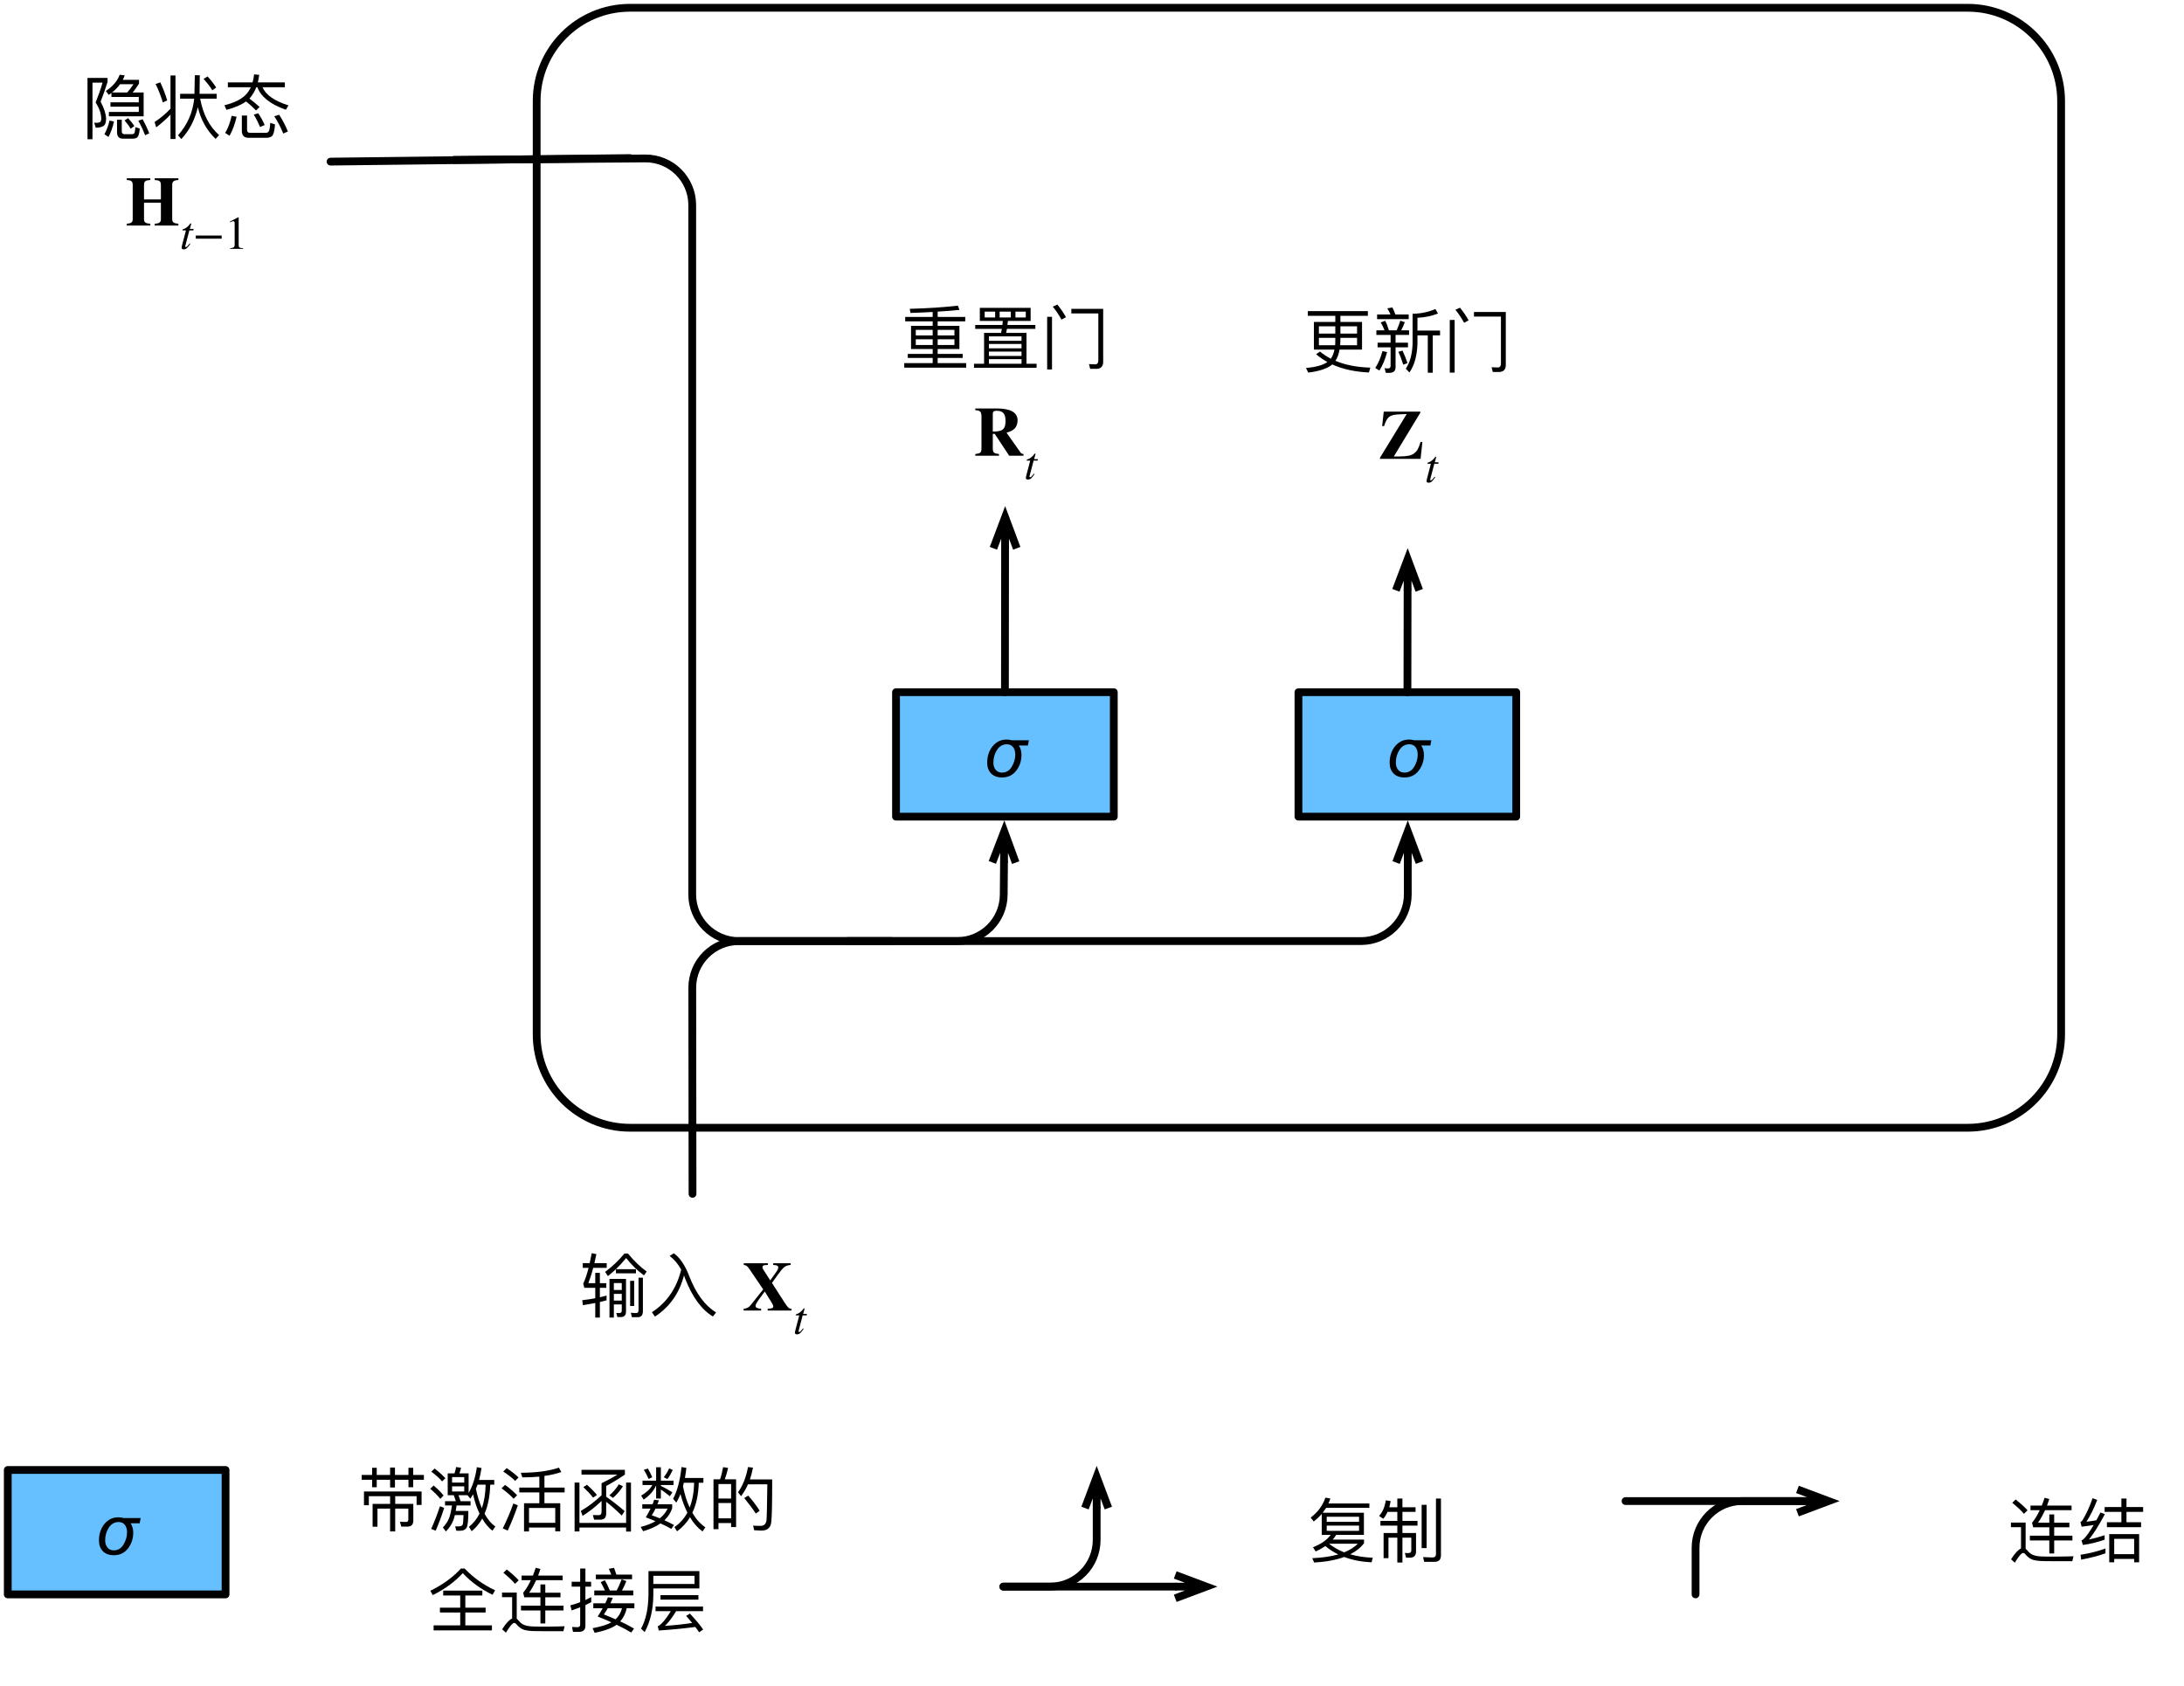 <?xml version="1.0" encoding="UTF-8"?>
<svg xmlns="http://www.w3.org/2000/svg" xmlns:xlink="http://www.w3.org/1999/xlink" width="351pt" height="271pt" viewBox="0 0 351 271" version="1.1">
<g id="surface1">
<path style="fill:none;stroke-width:1;stroke-linecap:round;stroke-linejoin:round;stroke:rgb(0%,0%,0%);stroke-opacity:1;stroke-miterlimit:10;" d="M 292 232 L 464 232 C 470.628 232 476 237.372 476 244 L 476 364 C 476 370.628 470.628 376 464 376 L 292 376 C 285.372 376 280 370.628 280 364 L 280 244 C 280 237.372 285.372 232 292 232 Z M 292 232 " transform="matrix(1.25,0,0,1.25,-263.75,-288.75)"/>
<path style=" stroke:none;fill-rule:nonzero;fill:rgb(40%,74.902%,100%);fill-opacity:1;" d="M 144.004 131.25 L 179.004 131.25 L 179.004 111.25 L 144.004 111.25 Z M 144.004 131.25 "/>
<path style="fill:none;stroke-width:1;stroke-linecap:round;stroke-linejoin:round;stroke:rgb(0%,0%,0%);stroke-opacity:1;stroke-miterlimit:10;" d="M 326.203 320 L 354.203 320 L 354.203 336 L 326.203 336 Z M 326.203 320 " transform="matrix(1.25,0,0,1.25,-263.75,-288.75)"/>
<path style=" stroke:none;fill-rule:nonzero;fill:rgb(0%,0%,0%);fill-opacity:1;" d="M 165.355 118.977 L 165.199 119.816 L 163.734 119.816 C 164.02 120.223 164.164 120.73 164.164 121.34 C 164.164 122.293 163.883 123.133 163.324 123.859 C 162.762 124.59 162 124.953 161.039 124.953 C 160.297 124.953 159.711 124.738 159.281 124.309 C 158.863 123.867 158.656 123.293 158.656 122.59 C 158.656 121.551 158.941 120.672 159.516 119.953 C 160.102 119.227 160.855 118.859 161.781 118.859 C 162.078 118.859 162.352 118.898 162.602 118.977 Z M 159.652 122.57 C 159.652 123.039 159.773 123.426 160.023 123.723 C 160.27 124.023 160.609 124.172 161.039 124.172 C 161.703 124.172 162.223 123.859 162.602 123.234 C 162.977 122.598 163.168 121.953 163.168 121.301 C 163.168 120.754 163.043 120.34 162.797 120.051 C 162.562 119.766 162.234 119.621 161.82 119.621 C 161.156 119.621 160.629 119.922 160.238 120.52 C 159.848 121.121 159.652 121.805 159.652 122.57 Z M 159.652 122.57 "/>
<path style="fill:none;stroke-width:1;stroke-linecap:round;stroke-linejoin:round;stroke:rgb(0%,0%,0%);stroke-opacity:1;stroke-miterlimit:10;" d="M 253.5 251.781 L 292 251.325 " transform="matrix(1.25,0,0,1.25,-263.75,-288.75)"/>
<path style="fill:none;stroke-width:1;stroke-linecap:round;stroke-linejoin:round;stroke:rgb(0%,0%,0%);stroke-opacity:1;stroke-miterlimit:10;" d="M 269.375 251.556 L 293.956 251.372 C 297.269 251.347 299.975 254.012 300 257.328 C 300 257.341 300 257.356 300 257.372 L 300 346 C 300 349.312 302.688 352 306 352 L 334.05 352 C 337.344 352 340.025 349.344 340.05 346.05 L 340.087 341.9 " transform="matrix(1.25,0,0,1.25,-263.75,-288.75)"/>
<path style="fill:none;stroke-width:1;stroke-linecap:butt;stroke-linejoin:miter;stroke:rgb(0%,0%,0%);stroke-opacity:1;stroke-miterlimit:10;" d="M 340.119 337.9 L 340.087 341.9 M 338.587 341.887 L 340.119 337.9 L 341.587 341.913 " transform="matrix(1.25,0,0,1.25,-263.75,-288.75)"/>
<path style=" stroke:none;fill-rule:nonzero;fill:rgb(40%,74.902%,100%);fill-opacity:1;" d="M 208.68 131.25 L 243.68 131.25 L 243.68 111.25 L 208.68 111.25 Z M 208.68 131.25 "/>
<path style="fill:none;stroke-width:1;stroke-linecap:round;stroke-linejoin:round;stroke:rgb(0%,0%,0%);stroke-opacity:1;stroke-miterlimit:10;" d="M 377.944 320 L 405.944 320 L 405.944 336 L 377.944 336 Z M 377.944 320 " transform="matrix(1.25,0,0,1.25,-263.75,-288.75)"/>
<path style=" stroke:none;fill-rule:nonzero;fill:rgb(0%,0%,0%);fill-opacity:1;" d="M 230.035 118.977 L 229.879 119.816 L 228.414 119.816 C 228.695 120.223 228.844 120.73 228.844 121.34 C 228.844 122.293 228.559 123.133 228.004 123.859 C 227.441 124.59 226.68 124.953 225.719 124.953 C 224.977 124.953 224.391 124.738 223.961 124.309 C 223.539 123.867 223.336 123.293 223.336 122.59 C 223.336 121.551 223.617 120.672 224.195 119.953 C 224.781 119.227 225.531 118.859 226.461 118.859 C 226.758 118.859 227.031 118.898 227.281 118.977 Z M 224.332 122.57 C 224.332 123.039 224.453 123.426 224.703 123.723 C 224.945 124.023 225.289 124.172 225.719 124.172 C 226.383 124.172 226.898 123.859 227.281 123.234 C 227.656 122.598 227.848 121.953 227.848 121.301 C 227.848 120.754 227.719 120.34 227.477 120.051 C 227.242 119.766 226.914 119.621 226.5 119.621 C 225.836 119.621 225.309 119.922 224.918 120.52 C 224.527 121.121 224.332 121.805 224.332 122.57 Z M 224.332 122.57 "/>
<path style=" stroke:none;fill-rule:nonzero;fill:rgb(0%,0%,0%);fill-opacity:1;" d="M 146.418 52.367 L 146.418 56.098 L 149.895 56.098 L 149.895 56.879 L 145.891 56.879 L 145.891 57.523 L 149.895 57.523 L 149.895 58.363 L 145.324 58.363 L 145.324 59.086 L 155.285 59.086 L 155.285 58.363 L 150.695 58.363 L 150.695 57.523 L 154.719 57.523 L 154.719 56.879 L 150.695 56.879 L 150.695 56.098 L 154.191 56.098 L 154.191 52.367 L 150.695 52.367 L 150.695 51.645 L 155.129 51.645 L 155.129 50.941 L 150.695 50.941 L 150.695 50.082 C 151.945 50.004 153.117 49.926 154.191 49.809 L 153.957 49.125 C 151.711 49.379 149.133 49.555 146.203 49.633 L 146.34 50.297 C 147.57 50.258 148.762 50.199 149.895 50.141 L 149.895 50.941 L 145.48 50.941 L 145.48 51.645 L 149.895 51.645 L 149.895 52.367 Z M 153.391 55.453 L 150.695 55.453 L 150.695 54.535 L 153.391 54.535 Z M 149.895 55.453 L 147.18 55.453 L 147.18 54.535 L 149.895 54.535 Z M 147.18 53.91 L 147.18 53.012 L 149.895 53.012 L 149.895 53.91 Z M 150.695 53.012 L 153.391 53.012 L 153.391 53.91 L 150.695 53.91 Z M 150.695 53.012 "/>
<path style=" stroke:none;fill-rule:nonzero;fill:rgb(0%,0%,0%);fill-opacity:1;" d="M 156.73 52.23 L 156.73 52.855 L 161.008 52.855 C 160.969 53.07 160.93 53.285 160.891 53.5 L 158.156 53.5 L 158.156 58.461 L 156.535 58.461 L 156.535 59.105 L 166.594 59.105 L 166.594 58.461 L 164.973 58.461 L 164.973 53.5 L 161.691 53.5 C 161.75 53.305 161.789 53.09 161.828 52.855 L 166.398 52.855 L 166.398 52.23 L 161.906 52.23 L 161.984 51.586 L 165.637 51.586 L 165.637 49.477 L 157.473 49.477 L 157.473 51.586 L 161.164 51.586 L 161.105 52.23 Z M 158.938 58.461 L 158.938 57.719 L 164.172 57.719 L 164.172 58.461 Z M 158.938 57.211 L 158.938 56.508 L 164.172 56.508 L 164.172 57.211 Z M 158.938 55.98 L 158.938 55.277 L 164.172 55.277 L 164.172 55.98 Z M 158.938 54.77 L 158.938 54.066 L 164.172 54.066 L 164.172 54.77 Z M 164.855 51.02 L 163.195 51.02 L 163.195 50.082 L 164.855 50.082 Z M 162.453 51.02 L 160.656 51.02 L 160.656 50.082 L 162.453 50.082 Z M 159.934 51.02 L 158.254 51.02 L 158.254 50.082 L 159.934 50.082 Z M 159.934 51.02 "/>
<path style=" stroke:none;fill-rule:nonzero;fill:rgb(0%,0%,0%);fill-opacity:1;" d="M 176.184 59.281 C 176.926 59.281 177.297 58.891 177.297 58.129 L 177.297 49.633 L 172.18 49.633 L 172.18 50.375 L 176.516 50.375 L 176.516 57.914 C 176.516 58.344 176.34 58.559 176.008 58.559 L 175.012 58.52 L 175.207 59.281 Z M 168.293 50.922 L 168.293 59.379 L 169.074 59.379 L 169.074 50.922 Z M 169.934 48.949 L 169.191 49.281 C 169.699 49.887 170.168 50.59 170.598 51.371 L 171.32 50.98 C 170.91 50.238 170.441 49.574 169.934 48.949 Z M 169.934 48.949 "/>
<path style=" stroke:none;fill-rule:nonzero;fill:rgb(0%,0%,0%);fill-opacity:1;" d="M 164.496 73.246 L 164.496 72.973 C 164.301 72.973 164.105 72.855 164.008 72.719 L 161.762 69.535 C 162.426 69.359 162.719 69.184 163.031 68.91 C 163.363 68.598 163.539 68.09 163.539 67.582 C 163.539 66.273 162.406 65.648 160.199 65.648 L 156.742 65.648 L 156.742 65.922 C 157.582 65.98 157.738 66.176 157.738 67.055 L 157.738 71.898 C 157.738 72.777 157.621 72.855 156.742 72.973 L 156.742 73.246 L 160.551 73.246 L 160.551 72.973 C 159.672 72.855 159.555 72.758 159.555 71.938 L 159.555 69.73 L 159.867 69.73 L 162.191 73.246 Z M 159.555 66.527 C 159.555 66.156 159.711 66.02 160.16 66.02 C 161.195 66.02 161.605 66.488 161.605 67.68 C 161.605 69.066 161.02 69.359 159.555 69.359 Z M 159.555 66.527 "/>
<path style=" stroke:none;fill-rule:nonzero;fill:rgb(0%,0%,0%);fill-opacity:1;" d="M 166.801 73.793 L 166.195 73.793 L 166.41 73.012 C 166.41 72.992 166.41 72.953 166.41 72.953 C 166.41 72.914 166.391 72.895 166.352 72.895 C 166.312 72.895 166.273 72.914 166.234 72.973 C 165.961 73.383 165.473 73.734 165.238 73.793 C 165.062 73.832 165.004 73.891 165.004 73.988 C 165.004 73.988 165.004 74.008 165.004 74.027 L 165.57 74.027 L 164.984 76.254 C 164.926 76.488 164.867 76.723 164.867 76.801 C 164.867 76.996 165.004 77.074 165.199 77.074 C 165.59 77.074 165.824 76.859 166.273 76.176 L 166.176 76.117 C 165.805 76.586 165.688 76.703 165.57 76.703 C 165.512 76.703 165.453 76.684 165.453 76.586 C 165.453 76.566 165.473 76.508 165.473 76.488 L 166.117 74.027 L 166.762 74.027 Z M 166.801 73.793 "/>
<path style=" stroke:none;fill-rule:nonzero;fill:rgb(0%,0%,0%);fill-opacity:1;" d="M 210.188 50 L 210.188 50.762 L 214.602 50.762 L 214.602 51.738 L 211.164 51.738 L 211.164 56.191 L 214.465 56.191 C 214.348 56.777 214.152 57.266 213.879 57.656 C 213.254 57.324 212.668 56.934 212.141 56.504 L 211.516 56.934 C 212.062 57.402 212.668 57.812 213.332 58.184 C 212.609 58.691 211.457 59.004 209.895 59.141 L 210.246 59.883 C 212.023 59.668 213.332 59.238 214.113 58.574 C 215.793 59.336 217.766 59.766 220.012 59.863 L 220.227 59.082 C 218.059 59.023 216.184 58.652 214.621 57.988 C 214.934 57.539 215.148 56.934 215.285 56.191 L 218.898 56.191 L 218.898 51.738 L 215.422 51.738 L 215.422 50.762 L 219.836 50.762 L 219.836 50 Z M 218.098 55.488 L 215.383 55.488 L 215.422 54.688 L 215.422 54.297 L 218.098 54.297 Z M 214.582 55.488 L 211.965 55.488 L 211.965 54.297 L 214.602 54.297 L 214.602 54.688 C 214.602 54.961 214.602 55.234 214.582 55.488 Z M 211.965 53.613 L 211.965 52.441 L 214.602 52.441 L 214.602 53.613 Z M 215.422 52.441 L 218.098 52.441 L 218.098 53.613 L 215.422 53.613 Z M 215.422 52.441 "/>
<path style=" stroke:none;fill-rule:nonzero;fill:rgb(0%,0%,0%);fill-opacity:1;" d="M 230.695 49.668 C 229.602 50.137 228.371 50.41 227.023 50.43 L 227.023 55.234 C 226.965 56.953 226.594 58.281 225.93 59.258 L 226.516 59.863 C 227.316 58.711 227.746 57.168 227.805 55.234 L 227.805 53.906 L 229.465 53.906 L 229.465 59.902 L 230.266 59.902 L 230.266 53.906 L 231.438 53.906 L 231.438 53.125 L 227.805 53.125 L 227.805 51.074 C 229.016 51.016 230.109 50.781 231.105 50.391 Z M 221.32 50.547 L 221.32 51.289 L 226.398 51.289 L 226.398 50.547 L 224.27 50.547 C 224.113 50.137 223.957 49.766 223.781 49.414 L 222.961 49.551 C 223.137 49.844 223.312 50.176 223.469 50.547 Z M 221.203 53.086 L 221.203 53.828 L 223.488 53.828 L 223.488 55.078 L 221.398 55.078 L 221.398 55.82 L 223.488 55.82 L 223.488 58.809 C 223.488 59.082 223.332 59.219 223.039 59.219 C 222.883 59.219 222.727 59.199 222.531 59.16 L 222.707 59.922 L 223.312 59.922 C 223.957 59.922 224.289 59.609 224.289 59.004 L 224.289 55.82 L 226.281 55.82 L 226.281 55.078 L 224.289 55.078 L 224.289 53.828 L 226.457 53.828 L 226.457 53.086 L 225.188 53.086 C 225.402 52.715 225.598 52.266 225.773 51.777 L 225.051 51.543 C 224.875 52.07 224.68 52.598 224.465 53.086 L 223.215 53.086 C 223.039 52.48 222.844 51.973 222.629 51.562 L 221.906 51.816 C 222.141 52.207 222.336 52.637 222.512 53.086 Z M 222.18 56.426 C 221.926 57.422 221.555 58.32 221.027 59.141 L 221.691 59.551 C 222.219 58.711 222.629 57.734 222.922 56.582 Z M 225.402 56.348 L 224.738 56.543 C 225.051 57.207 225.305 57.91 225.52 58.613 L 226.203 58.359 C 226.008 57.754 225.754 57.09 225.402 56.348 Z M 225.402 56.348 "/>
<path style=" stroke:none;fill-rule:nonzero;fill:rgb(0%,0%,0%);fill-opacity:1;" d="M 240.891 59.785 C 241.633 59.785 242.004 59.395 242.004 58.633 L 242.004 50.137 L 236.887 50.137 L 236.887 50.879 L 241.223 50.879 L 241.223 58.418 C 241.223 58.848 241.047 59.062 240.715 59.062 L 239.719 59.023 L 239.914 59.785 Z M 233 51.426 L 233 59.883 L 233.781 59.883 L 233.781 51.426 Z M 234.641 49.453 L 233.898 49.785 C 234.406 50.391 234.875 51.094 235.305 51.875 L 236.027 51.484 C 235.617 50.742 235.148 50.078 234.641 49.453 Z M 234.641 49.453 "/>
<path style=" stroke:none;fill-rule:nonzero;fill:rgb(0%,0%,0%);fill-opacity:1;" d="M 228.598 71.035 L 228.305 71.035 C 227.992 71.992 227.836 72.461 227.211 72.91 C 226.742 73.242 226 73.359 224.926 73.359 L 224.008 73.359 L 228.266 66.328 L 228.266 66.152 L 222.387 66.152 L 222.133 68.477 L 222.445 68.477 C 222.953 66.855 223.422 66.641 225.141 66.582 L 226.078 66.543 L 221.781 73.574 L 221.781 73.75 L 228.305 73.75 Z M 228.598 71.035 "/>
<path style=" stroke:none;fill-rule:nonzero;fill:rgb(0%,0%,0%);fill-opacity:1;" d="M 231.199 74.297 L 230.594 74.297 L 230.809 73.516 C 230.809 73.496 230.809 73.457 230.809 73.457 C 230.809 73.418 230.789 73.398 230.75 73.398 C 230.711 73.398 230.672 73.418 230.633 73.477 C 230.359 73.887 229.871 74.238 229.637 74.297 C 229.461 74.336 229.402 74.395 229.402 74.492 C 229.402 74.492 229.402 74.512 229.402 74.531 L 229.969 74.531 L 229.383 76.758 C 229.324 76.992 229.266 77.227 229.266 77.305 C 229.266 77.5 229.402 77.578 229.598 77.578 C 229.988 77.578 230.223 77.363 230.672 76.68 L 230.574 76.621 C 230.203 77.09 230.086 77.207 229.969 77.207 C 229.91 77.207 229.852 77.188 229.852 77.09 C 229.852 77.07 229.871 77.012 229.871 76.992 L 230.516 74.531 L 231.16 74.531 Z M 231.199 74.297 "/>
<path style="fill:none;stroke-width:1;stroke-linecap:round;stroke-linejoin:round;stroke:rgb(0%,0%,0%);stroke-opacity:1;stroke-miterlimit:10;" d="M 319.962 352 L 386 352 C 389.312 352 392 349.312 392 346 L 392 341.9 " transform="matrix(1.25,0,0,1.25,-263.75,-288.75)"/>
<path style="fill:none;stroke-width:1;stroke-linecap:butt;stroke-linejoin:miter;stroke:rgb(0%,0%,0%);stroke-opacity:1;stroke-miterlimit:10;" d="M 392 337.9 L 392 341.9 M 390.5 341.9 L 392 337.9 L 393.5 341.9 " transform="matrix(1.25,0,0,1.25,-263.75,-288.75)"/>
<path style="fill:none;stroke-width:1;stroke-linecap:round;stroke-linejoin:round;stroke:rgb(0%,0%,0%);stroke-opacity:1;stroke-miterlimit:10;" d="M 300.038 384.5 L 300.006 358.006 C 300.003 354.691 302.688 352.003 306 352 C 306.003 352 306.003 352 306.006 352 L 325.637 352 " transform="matrix(1.25,0,0,1.25,-263.75,-288.75)"/>
<path style=" stroke:none;fill-rule:nonzero;fill:rgb(0%,0%,0%);fill-opacity:1;" d="M 95.668 204.57 L 95.668 206.23 L 94.555 206.23 C 94.828 205.508 95.102 204.688 95.336 203.77 L 97.504 203.77 L 97.504 203.008 L 95.531 203.008 C 95.629 202.559 95.727 202.07 95.844 201.562 L 95.102 201.406 C 94.984 201.953 94.887 202.5 94.77 203.008 L 93.656 203.008 L 93.656 203.77 L 94.594 203.77 C 94.34 204.766 94.066 205.625 93.734 206.289 L 93.91 206.973 L 95.668 206.973 L 95.668 208.652 C 95.004 208.77 94.32 208.887 93.578 208.965 L 93.676 209.766 C 94.359 209.648 95.023 209.551 95.668 209.414 L 95.668 211.758 L 96.41 211.758 L 96.41 209.258 L 97.484 208.984 L 97.484 208.223 C 97.152 208.301 96.801 208.398 96.41 208.496 L 96.41 206.973 L 97.445 206.973 L 97.445 206.23 L 96.41 206.23 L 96.41 204.57 Z M 98.988 203.984 L 98.988 204.648 L 102.211 204.648 L 102.211 203.984 L 98.988 203.984 C 99.555 203.438 100.102 202.832 100.629 202.188 C 101.488 203.281 102.445 204.219 103.5 204.98 L 103.93 204.355 C 102.914 203.633 101.918 202.676 100.922 201.465 L 100.355 201.465 C 99.438 202.578 98.402 203.574 97.25 204.414 L 97.699 205.098 C 98.129 204.746 98.559 204.375 98.988 203.984 Z M 99.77 211.68 C 100.316 211.68 100.609 211.387 100.609 210.801 L 100.609 205.547 L 97.953 205.547 L 97.953 211.758 L 98.656 211.758 L 98.656 209.648 L 99.926 209.648 L 99.926 210.664 C 99.926 210.898 99.789 211.035 99.555 211.035 L 99.047 211.016 L 99.223 211.68 Z M 98.656 209.023 L 98.656 207.949 L 99.926 207.949 L 99.926 209.023 Z M 98.656 207.324 L 98.656 206.211 L 99.926 206.211 L 99.926 207.324 Z M 101.273 205.859 L 101.273 209.902 L 101.918 209.902 L 101.918 205.859 Z M 102.504 211.699 C 103.051 211.699 103.324 211.367 103.324 210.723 L 103.324 205.352 L 102.621 205.352 L 102.621 210.547 C 102.621 210.859 102.504 211.035 102.25 211.035 C 101.977 211.035 101.684 211.016 101.391 210.977 L 101.547 211.699 Z M 102.504 211.699 "/>
<path style=" stroke:none;fill-rule:nonzero;fill:rgb(0%,0%,0%);fill-opacity:1;" d="M 109.477 204.043 C 108.754 207.031 107.191 209.336 104.77 210.898 L 105.258 211.602 C 107.621 210.059 109.184 207.852 109.926 204.98 C 109.984 205.117 110.023 205.273 110.102 205.469 C 111.254 208.438 112.738 210.488 114.574 211.582 L 115.082 210.938 C 113.285 209.824 111.879 207.91 110.824 205.234 C 110.141 203.398 109.281 202.129 108.285 201.426 L 107.621 201.855 C 108.324 202.383 108.949 203.105 109.477 204.043 Z M 109.477 204.043 "/>
<path style=" stroke:none;fill-rule:nonzero;fill:rgb(0%,0%,0%);fill-opacity:1;" d="M 127.207 210.625 L 127.207 210.352 C 126.816 210.332 126.641 210.195 126.113 209.375 L 124.062 206.191 L 124.961 204.941 C 125.938 203.574 126.23 203.379 127.07 203.301 L 127.07 203.027 L 124.258 203.027 L 124.258 203.301 L 124.492 203.32 C 124.922 203.359 125.078 203.457 125.078 203.711 C 125.078 203.965 124.941 204.18 124.414 204.902 L 123.789 205.781 L 122.695 204.082 C 122.559 203.867 122.539 203.809 122.539 203.672 C 122.539 203.438 122.656 203.34 123.066 203.32 L 123.418 203.301 L 123.418 203.027 L 119.531 203.027 L 119.531 203.301 C 119.941 203.34 120.078 203.457 120.43 203.945 L 122.656 207.227 L 120.684 209.707 C 120.352 210.137 120.078 210.273 119.512 210.352 L 119.512 210.625 L 122.324 210.625 L 122.324 210.352 C 121.641 210.273 121.426 210.156 121.426 209.863 C 121.426 209.629 121.641 209.277 122.48 208.145 L 122.91 207.578 L 124.043 209.395 C 124.18 209.609 124.277 209.863 124.277 210 C 124.277 210.195 124.082 210.293 123.691 210.312 L 123.379 210.352 L 123.379 210.625 Z M 127.207 210.625 "/>
<path style=" stroke:none;fill-rule:nonzero;fill:rgb(0%,0%,0%);fill-opacity:1;" d="M 129.684 211.172 L 129.078 211.172 L 129.293 210.391 C 129.293 210.371 129.293 210.332 129.293 210.332 C 129.293 210.293 129.273 210.273 129.234 210.273 C 129.195 210.273 129.156 210.293 129.117 210.352 C 128.844 210.762 128.355 211.113 128.121 211.172 C 127.945 211.211 127.887 211.27 127.887 211.367 C 127.887 211.367 127.887 211.387 127.887 211.406 L 128.453 211.406 L 127.867 213.633 C 127.809 213.867 127.75 214.102 127.75 214.18 C 127.75 214.375 127.887 214.453 128.082 214.453 C 128.473 214.453 128.707 214.238 129.156 213.555 L 129.059 213.496 C 128.688 213.965 128.57 214.082 128.453 214.082 C 128.395 214.082 128.336 214.062 128.336 213.965 C 128.336 213.945 128.355 213.887 128.355 213.867 L 129 211.406 L 129.645 211.406 Z M 129.684 211.172 "/>
<path style=" stroke:none;fill-rule:nonzero;fill:rgb(0%,0%,0%);fill-opacity:1;" d="M 23.086 18.691 L 23.086 14.863 L 21.309 14.863 C 21.66 14.473 21.992 13.984 22.344 13.438 L 22.344 12.832 L 19.727 12.832 C 19.844 12.617 19.961 12.363 20.039 12.109 L 19.238 12.012 C 18.848 13.047 18.105 13.906 17.012 14.629 L 17.48 15.254 C 17.617 15.156 17.754 15.059 17.91 14.941 L 17.91 15.586 L 22.305 15.586 L 22.305 16.445 L 17.754 16.445 L 17.754 17.148 L 22.305 17.148 L 22.305 17.988 L 17.5 17.988 L 17.5 18.691 Z M 19.297 13.535 L 21.445 13.535 C 21.113 14.043 20.781 14.492 20.449 14.863 L 18.008 14.863 C 18.496 14.473 18.926 14.043 19.297 13.535 Z M 14.062 12.52 L 14.062 22.383 L 14.863 22.383 L 14.863 13.281 L 16.484 13.281 C 16.211 14.238 15.84 15.293 15.371 16.465 C 15.977 17.422 16.27 18.301 16.27 19.062 C 16.27 19.297 16.211 19.473 16.133 19.57 C 16.035 19.668 15.84 19.727 15.566 19.746 C 15.449 19.746 15.293 19.727 15.137 19.707 L 15.391 20.527 C 16.035 20.527 16.504 20.391 16.777 20.117 C 16.953 19.902 17.051 19.551 17.051 19.062 C 17.012 18.262 16.719 17.344 16.172 16.348 C 16.602 15.234 16.973 14.18 17.285 13.164 L 17.285 12.52 Z M 22.93 19.16 L 22.227 19.395 C 22.617 20.078 22.988 20.859 23.32 21.738 L 23.984 21.426 C 23.672 20.625 23.32 19.883 22.93 19.16 Z M 17.598 19.375 C 17.422 20.176 17.148 20.918 16.777 21.582 L 17.441 22.012 C 17.812 21.309 18.105 20.488 18.32 19.531 Z M 21.328 22.285 C 21.66 22.285 21.914 22.207 22.07 22.07 C 22.266 21.895 22.402 21.426 22.461 20.664 L 21.758 20.43 C 21.719 20.977 21.66 21.309 21.582 21.426 C 21.504 21.504 21.367 21.562 21.191 21.562 L 19.98 21.562 C 19.707 21.562 19.57 21.387 19.57 21.074 L 19.57 19.238 L 18.809 19.238 L 18.809 21.25 C 18.809 21.934 19.121 22.285 19.746 22.285 Z M 20.586 18.984 L 20.02 19.355 C 20.43 19.844 20.762 20.273 20.996 20.684 L 21.602 20.254 C 21.367 19.902 21.016 19.473 20.586 18.984 Z M 20.586 18.984 "/>
<path style=" stroke:none;fill-rule:nonzero;fill:rgb(0%,0%,0%);fill-opacity:1;" d="M 27.402 17.461 C 26.641 18.281 25.781 19.004 24.844 19.609 L 25.098 20.469 C 25.957 19.824 26.719 19.141 27.402 18.418 L 27.402 22.344 L 28.203 22.344 L 28.203 12.129 L 27.402 12.129 Z M 25.762 13.242 L 25 13.496 C 25.43 14.336 25.82 15.332 26.172 16.465 L 26.875 16.133 C 26.562 15.117 26.191 14.141 25.762 13.242 Z M 33.359 12.285 L 32.715 12.676 C 33.301 13.34 33.789 13.945 34.121 14.512 L 34.746 14.062 C 34.414 13.555 33.965 12.949 33.359 12.285 Z M 32.109 12.09 L 31.309 12.09 C 31.309 12.773 31.289 13.789 31.25 15.078 L 28.945 15.078 L 28.945 15.859 L 31.211 15.859 C 30.977 18.086 30.117 20.059 28.613 21.738 L 29.141 22.344 C 30.43 20.977 31.309 19.277 31.797 17.227 C 32.285 19.277 33.242 20.977 34.648 22.324 L 35.215 21.719 C 33.652 20.332 32.637 18.379 32.168 15.859 L 34.824 15.859 L 34.824 15.078 L 32.07 15.078 C 32.09 13.906 32.109 12.93 32.109 12.09 Z M 32.109 12.09 "/>
<path style=" stroke:none;fill-rule:nonzero;fill:rgb(0%,0%,0%);fill-opacity:1;" d="M 40.84 11.953 C 40.801 12.402 40.703 12.832 40.586 13.242 L 36.621 13.242 L 36.621 14.023 L 40.312 14.023 C 40.098 14.453 39.863 14.844 39.531 15.195 C 38.828 15.938 37.676 16.523 36.074 16.914 L 36.387 17.656 C 37.734 17.305 38.789 16.855 39.531 16.309 C 40.078 16.719 40.625 17.207 41.152 17.754 L 41.719 17.188 C 41.113 16.641 40.566 16.191 40.078 15.84 C 40.117 15.801 40.156 15.762 40.195 15.723 C 40.605 15.234 40.938 14.668 41.191 14.023 L 41.367 14.023 C 41.934 15.547 43.438 16.758 45.938 17.637 L 46.367 16.934 C 44.121 16.23 42.734 15.273 42.188 14.023 L 45.781 14.023 L 45.781 13.242 L 41.445 13.242 C 41.523 12.852 41.602 12.461 41.66 12.031 Z M 37.227 18.613 C 37.012 19.609 36.68 20.547 36.191 21.367 L 36.895 21.816 C 37.383 20.957 37.754 19.941 38.027 18.77 Z M 41.504 18.203 L 40.781 18.418 C 41.152 19.004 41.484 19.668 41.797 20.41 L 42.539 20.098 C 42.246 19.414 41.895 18.789 41.504 18.203 Z M 44.863 18.438 L 44.082 18.691 C 44.609 19.492 45.098 20.41 45.527 21.465 L 46.27 21.133 C 45.879 20.176 45.41 19.277 44.863 18.438 Z M 42.793 22.148 C 43.223 22.148 43.535 22.031 43.73 21.855 C 43.965 21.621 44.121 21.016 44.199 20 L 43.438 19.746 C 43.379 20.527 43.301 20.996 43.164 21.152 C 43.066 21.289 42.891 21.348 42.656 21.348 L 40.195 21.348 C 39.863 21.348 39.707 21.191 39.707 20.84 L 39.707 18.574 L 38.867 18.574 L 38.867 21.016 C 38.867 21.758 39.219 22.148 39.941 22.148 Z M 42.793 22.148 "/>
<path style=" stroke:none;fill-rule:nonzero;fill:rgb(0%,0%,0%);fill-opacity:1;" d="M 28.672 36.25 L 28.672 35.977 C 27.871 35.859 27.676 35.742 27.676 35.156 L 27.676 29.766 C 27.676 29.16 27.91 28.984 28.672 28.926 L 28.672 28.652 L 24.863 28.652 L 24.863 28.926 C 25.645 28.984 25.859 29.121 25.859 29.766 L 25.859 32.051 L 23.145 32.051 L 23.145 29.766 C 23.145 29.121 23.359 28.984 24.16 28.926 L 24.16 28.652 L 20.371 28.652 L 20.371 28.926 C 21.133 28.984 21.328 29.141 21.328 29.766 L 21.328 35.156 C 21.328 35.742 21.152 35.859 20.371 35.977 L 20.371 36.25 L 24.16 36.25 L 24.16 35.977 C 23.34 35.879 23.145 35.742 23.145 35.156 L 23.145 32.578 L 25.859 32.578 L 25.859 35.156 C 25.859 35.723 25.684 35.879 24.863 35.977 L 24.863 36.25 Z M 28.672 36.25 "/>
<path style=" stroke:none;fill-rule:nonzero;fill:rgb(0%,0%,0%);fill-opacity:1;" d="M 31.117 36.797 L 30.512 36.797 L 30.727 36.016 C 30.727 35.996 30.727 35.957 30.727 35.957 C 30.727 35.918 30.707 35.898 30.668 35.898 C 30.629 35.898 30.59 35.918 30.551 35.977 C 30.277 36.387 29.789 36.738 29.555 36.797 C 29.379 36.836 29.32 36.895 29.32 36.992 C 29.32 36.992 29.32 37.012 29.32 37.031 L 29.887 37.031 L 29.301 39.258 C 29.242 39.492 29.184 39.727 29.184 39.805 C 29.184 40 29.32 40.078 29.516 40.078 C 29.906 40.078 30.141 39.863 30.59 39.18 L 30.492 39.121 C 30.121 39.59 30.004 39.707 29.887 39.707 C 29.828 39.707 29.77 39.688 29.77 39.59 C 29.77 39.57 29.789 39.512 29.789 39.492 L 30.434 37.031 L 31.078 37.031 Z M 31.117 36.797 "/>
<path style=" stroke:none;fill-rule:nonzero;fill:rgb(0%,0%,0%);fill-opacity:1;" d="M 35.625 38.359 L 35.625 37.852 L 31.465 37.852 L 31.465 38.359 Z M 35.625 38.359 "/>
<path style=" stroke:none;fill-rule:nonzero;fill:rgb(0%,0%,0%);fill-opacity:1;" d="M 39.062 40 L 39.062 39.883 C 38.496 39.883 38.359 39.746 38.359 39.434 L 38.359 34.961 L 38.281 34.922 L 36.953 35.605 L 36.953 35.723 L 37.148 35.645 C 37.285 35.586 37.402 35.547 37.48 35.547 C 37.637 35.547 37.715 35.664 37.715 35.918 L 37.715 39.297 C 37.715 39.707 37.559 39.863 36.992 39.883 L 36.992 40 Z M 39.062 40 "/>
<path style="fill:none;stroke-width:1;stroke-linecap:round;stroke-linejoin:round;stroke:rgb(0%,0%,0%);stroke-opacity:1;stroke-miterlimit:10;" d="M 340.206 320 L 340.225 301.497 " transform="matrix(1.25,0,0,1.25,-263.75,-288.75)"/>
<path style="fill:none;stroke-width:1;stroke-linecap:butt;stroke-linejoin:miter;stroke:rgb(0%,0%,0%);stroke-opacity:1;stroke-miterlimit:10;" d="M 340.231 297.497 L 340.225 301.497 M 338.725 301.497 L 340.231 297.497 L 341.725 301.497 " transform="matrix(1.25,0,0,1.25,-263.75,-288.75)"/>
<path style="fill:none;stroke-width:1;stroke-linecap:round;stroke-linejoin:round;stroke:rgb(0%,0%,0%);stroke-opacity:1;stroke-miterlimit:10;" d="M 391.956 320 L 391.975 306.9 " transform="matrix(1.25,0,0,1.25,-263.75,-288.75)"/>
<path style="fill:none;stroke-width:1;stroke-linecap:butt;stroke-linejoin:miter;stroke:rgb(0%,0%,0%);stroke-opacity:1;stroke-miterlimit:10;" d="M 391.984 302.9 L 391.975 306.9 M 390.475 306.9 L 391.984 302.9 L 393.475 306.903 " transform="matrix(1.25,0,0,1.25,-263.75,-288.75)"/>
<path style=" stroke:none;fill-rule:nonzero;fill:rgb(40%,74.902%,100%);fill-opacity:1;" d="M 1.25 256.25 L 36.25 256.25 L 36.25 236.25 L 1.25 236.25 Z M 1.25 256.25 "/>
<path style="fill:none;stroke-width:1;stroke-linecap:round;stroke-linejoin:round;stroke:rgb(0%,0%,0%);stroke-opacity:1;stroke-miterlimit:10;" d="M 212 420 L 240 420 L 240 436 L 212 436 Z M 212 420 " transform="matrix(1.25,0,0,1.25,-263.75,-288.75)"/>
<path style=" stroke:none;fill-rule:nonzero;fill:rgb(0%,0%,0%);fill-opacity:1;" d="M 22.605 243.977 L 22.449 244.816 L 20.984 244.816 C 21.266 245.223 21.414 245.73 21.414 246.34 C 21.414 247.293 21.129 248.133 20.574 248.859 C 20.012 249.59 19.25 249.953 18.289 249.953 C 17.547 249.953 16.961 249.738 16.531 249.309 C 16.109 248.867 15.906 248.293 15.906 247.59 C 15.906 246.551 16.188 245.672 16.766 244.953 C 17.352 244.227 18.102 243.859 19.031 243.859 C 19.328 243.859 19.602 243.898 19.852 243.977 Z M 16.902 247.57 C 16.902 248.039 17.023 248.426 17.273 248.723 C 17.516 249.023 17.859 249.172 18.289 249.172 C 18.953 249.172 19.469 248.859 19.852 248.234 C 20.227 247.598 20.418 246.953 20.418 246.301 C 20.418 245.754 20.289 245.34 20.047 245.051 C 19.812 244.766 19.484 244.621 19.07 244.621 C 18.406 244.621 17.879 244.922 17.488 245.52 C 17.098 246.121 16.902 246.805 16.902 247.57 Z M 16.902 247.57 "/>
<path style="fill:none;stroke-width:1;stroke-linecap:round;stroke-linejoin:round;stroke:rgb(0%,0%,0%);stroke-opacity:1;stroke-miterlimit:10;" d="M 420 424 L 442.1 424 " transform="matrix(1.25,0,0,1.25,-263.75,-288.75)"/>
<path style="fill:none;stroke-width:1;stroke-linecap:butt;stroke-linejoin:miter;stroke:rgb(0%,0%,0%);stroke-opacity:1;stroke-miterlimit:10;" d="M 446.1 424 L 442.1 424 M 442.1 422.5 L 446.1 424 L 442.1 425.5 " transform="matrix(1.25,0,0,1.25,-263.75,-288.75)"/>
<path style="fill:none;stroke-width:1;stroke-linecap:round;stroke-linejoin:round;stroke:rgb(0%,0%,0%);stroke-opacity:1;stroke-miterlimit:10;" d="M 429 436 L 429 430 C 429 426.688 431.688 424 435 424 L 445.788 424 " transform="matrix(1.25,0,0,1.25,-263.75,-288.75)"/>
<path style="fill:none;stroke-width:1;stroke-linecap:round;stroke-linejoin:round;stroke:rgb(0%,0%,0%);stroke-opacity:1;stroke-miterlimit:10;" d="M 340 435 L 362.1 435 " transform="matrix(1.25,0,0,1.25,-263.75,-288.75)"/>
<path style="fill:none;stroke-width:1;stroke-linecap:butt;stroke-linejoin:miter;stroke:rgb(0%,0%,0%);stroke-opacity:1;stroke-miterlimit:10;" d="M 366.1 435 L 362.1 435 M 362.1 433.5 L 366.1 435 L 362.1 436.5 " transform="matrix(1.25,0,0,1.25,-263.75,-288.75)"/>
<path style="fill:none;stroke-width:1;stroke-linecap:round;stroke-linejoin:round;stroke:rgb(0%,0%,0%);stroke-opacity:1;stroke-miterlimit:10;" d="M 340 435 L 346 435 C 349.312 435 352 432.312 352 429 L 352 424.9 " transform="matrix(1.25,0,0,1.25,-263.75,-288.75)"/>
<path style="fill:none;stroke-width:1;stroke-linecap:butt;stroke-linejoin:miter;stroke:rgb(0%,0%,0%);stroke-opacity:1;stroke-miterlimit:10;" d="M 352 420.9 L 352 424.9 M 350.5 424.9 L 352 420.9 L 353.5 424.9 " transform="matrix(1.25,0,0,1.25,-263.75,-288.75)"/>
<path style=" stroke:none;fill-rule:nonzero;fill:rgb(0%,0%,0%);fill-opacity:1;" d="M 58.125 237.051 L 58.125 237.832 L 59.805 237.832 L 59.805 239.023 L 60.547 239.023 L 60.547 237.832 L 62.695 237.832 L 62.695 239.062 L 63.477 239.062 L 63.477 237.832 L 65.645 237.832 L 65.645 239.023 L 66.406 239.023 L 66.406 237.832 L 68.125 237.832 L 68.125 237.051 L 66.406 237.051 L 66.406 235.898 L 65.645 235.898 L 65.645 237.051 L 63.477 237.051 L 63.477 235.859 L 62.695 235.859 L 62.695 237.051 L 60.547 237.051 L 60.547 235.898 L 59.805 235.898 L 59.805 237.051 Z M 67.754 239.707 L 58.496 239.707 L 58.496 241.914 L 59.277 241.914 L 59.277 240.469 L 62.695 240.469 L 62.695 241.699 L 59.883 241.699 L 59.883 245.371 L 60.664 245.371 L 60.664 242.461 L 62.695 242.461 L 62.695 246.133 L 63.516 246.133 L 63.516 242.461 L 65.625 242.461 L 65.625 244.199 C 65.625 244.473 65.508 244.609 65.254 244.609 L 64.277 244.57 L 64.492 245.352 L 65.508 245.352 C 66.113 245.352 66.426 245.02 66.426 244.355 L 66.426 241.699 L 63.516 241.699 L 63.516 240.469 L 66.953 240.469 L 66.953 241.875 L 67.754 241.875 Z M 67.754 239.707 "/>
<path style=" stroke:none;fill-rule:nonzero;fill:rgb(0%,0%,0%);fill-opacity:1;" d="M 71.953 236.797 L 71.953 240.312 L 72.93 240.312 L 73.262 241.27 L 71.523 241.27 L 71.523 241.953 L 72.637 241.953 C 72.52 242.812 72.363 243.496 72.168 244.004 C 71.953 244.551 71.621 245.039 71.172 245.488 L 71.66 246.133 C 72.188 245.605 72.578 245.02 72.852 244.355 C 72.949 244.102 73.027 243.828 73.105 243.496 L 74.492 243.496 C 74.473 244.277 74.434 244.766 74.375 244.98 C 74.316 245.195 74.121 245.293 73.828 245.312 L 73.145 245.312 L 73.34 246.016 L 74.043 246.016 C 74.492 245.996 74.824 245.84 75 245.508 C 75.176 245.195 75.273 244.297 75.273 242.832 L 73.242 242.832 C 73.281 242.559 73.32 242.285 73.379 241.953 L 75.625 241.953 L 75.625 241.27 L 74.023 241.27 L 73.691 240.312 L 75.137 240.312 L 75.586 240.859 C 75.723 240.664 75.879 240.43 76.035 240.176 C 76.289 241.348 76.641 242.383 77.07 243.262 C 76.641 244.121 76.074 244.824 75.371 245.391 L 75.801 246.094 C 76.484 245.547 77.051 244.863 77.5 244.062 C 77.969 244.883 78.516 245.527 79.141 246.016 L 79.609 245.332 C 78.926 244.863 78.359 244.16 77.871 243.281 C 78.438 242.012 78.73 240.449 78.789 238.613 L 79.434 238.613 L 79.434 237.852 L 76.992 237.852 C 77.148 237.266 77.285 236.621 77.383 235.938 L 76.641 235.801 C 76.387 237.5 75.957 238.887 75.312 239.941 L 75.312 236.797 L 73.828 236.797 C 73.945 236.504 74.043 236.211 74.102 235.898 L 73.301 235.781 C 73.242 236.133 73.164 236.465 73.047 236.797 Z M 76.484 239.277 C 76.582 239.062 76.66 238.828 76.758 238.613 L 78.047 238.613 C 78.027 240.059 77.812 241.328 77.441 242.402 C 77.051 241.504 76.738 240.469 76.484 239.277 Z M 74.609 239.707 L 72.656 239.707 L 72.656 238.887 L 74.609 238.887 Z M 72.656 238.281 L 72.656 237.402 L 74.609 237.402 L 74.609 238.281 Z M 69.844 236.016 L 69.316 236.523 C 70.059 237.07 70.625 237.598 71.055 238.086 L 71.582 237.578 C 71.094 237.051 70.527 236.543 69.844 236.016 Z M 69.688 238.75 L 69.141 239.277 C 69.824 239.844 70.352 240.371 70.762 240.898 L 71.289 240.352 C 70.859 239.805 70.312 239.277 69.688 238.75 Z M 70.703 242.09 C 70.293 243.32 69.844 244.531 69.297 245.723 L 70.02 246.016 C 70.508 244.883 70.977 243.652 71.387 242.344 Z M 70.703 242.09 "/>
<path style=" stroke:none;fill-rule:nonzero;fill:rgb(0%,0%,0%);fill-opacity:1;" d="M 83.457 239.082 L 83.457 239.863 L 86.68 239.863 L 86.68 241.602 L 84.219 241.602 L 84.219 246.133 L 85.02 246.133 L 85.02 245.508 L 89.238 245.508 L 89.238 246.113 L 90.039 246.113 L 90.039 241.602 L 87.5 241.602 L 87.5 239.863 L 90.742 239.863 L 90.742 239.082 L 87.5 239.082 L 87.5 237.207 C 88.535 237.07 89.434 236.855 90.215 236.582 L 89.824 235.879 C 88.203 236.426 86.152 236.699 83.711 236.699 L 83.945 237.441 C 84.922 237.441 85.82 237.402 86.68 237.324 L 86.68 239.082 Z M 85.02 244.746 L 85.02 242.363 L 89.238 242.363 L 89.238 244.746 Z M 81.426 235.957 L 80.879 236.504 C 81.68 237.031 82.324 237.539 82.793 238.008 L 83.34 237.461 C 82.832 236.953 82.188 236.465 81.426 235.957 Z M 81.172 238.652 L 80.605 239.199 C 81.426 239.785 82.07 240.352 82.539 240.879 L 83.105 240.312 C 82.578 239.766 81.934 239.199 81.172 238.652 Z M 82.5 241.641 C 82.031 243.008 81.445 244.336 80.801 245.645 L 81.602 245.996 C 82.188 244.727 82.734 243.359 83.223 241.934 Z M 82.5 241.641 "/>
<path style=" stroke:none;fill-rule:nonzero;fill:rgb(0%,0%,0%);fill-opacity:1;" d="M 93.633 243.633 C 94.707 242.949 95.723 242.148 96.68 241.23 L 96.68 242.969 C 96.68 243.34 96.523 243.516 96.211 243.516 C 95.879 243.516 95.566 243.496 95.273 243.496 L 95.488 244.238 L 96.504 244.238 C 97.109 244.238 97.422 243.906 97.422 243.262 L 97.422 241.367 C 98.105 241.895 98.945 242.617 99.922 243.574 L 100.391 242.871 C 99.375 241.992 98.398 241.23 97.422 240.547 L 97.422 238.828 C 98.535 238.223 99.531 237.617 100.43 236.992 L 100.43 236.23 L 93.457 236.23 L 93.457 236.992 L 99.219 236.992 C 98.652 237.363 97.812 237.832 96.68 238.379 L 96.68 240.312 C 95.605 241.328 94.512 242.168 93.34 242.832 Z M 100.625 238.281 L 100.625 244.766 L 93.125 244.766 L 93.125 238.281 L 92.344 238.281 L 92.344 246.133 L 93.125 246.133 L 93.125 245.508 L 100.625 245.508 L 100.625 246.152 L 101.406 246.152 L 101.406 238.281 Z M 94.336 238.633 L 93.75 239.004 C 94.395 239.629 94.922 240.176 95.312 240.703 L 95.938 240.273 C 95.566 239.805 95.039 239.258 94.336 238.633 Z M 99.453 238.555 C 99.043 239.238 98.516 239.844 97.93 240.332 L 98.516 240.742 C 99.121 240.215 99.668 239.59 100.117 238.867 Z M 99.453 238.555 "/>
<path style=" stroke:none;fill-rule:nonzero;fill:rgb(0%,0%,0%);fill-opacity:1;" d="M 109.902 238.301 L 111.562 238.301 C 111.523 239.824 111.289 241.152 110.84 242.285 C 110.391 241.348 110.039 240.215 109.766 238.887 Z M 110.469 243.105 C 109.961 244.062 109.277 244.824 108.398 245.43 L 108.809 246.113 C 109.648 245.508 110.352 244.746 110.898 243.848 C 111.445 244.805 112.129 245.566 112.91 246.133 L 113.359 245.469 C 112.539 244.902 111.855 244.141 111.27 243.125 C 111.914 241.797 112.246 240.176 112.305 238.301 L 113.047 238.301 L 113.047 237.539 L 110.078 237.539 C 110.156 237.031 110.254 236.504 110.312 235.918 L 109.531 235.781 C 109.297 237.93 108.848 239.629 108.184 240.879 L 108.691 241.504 C 108.926 241.094 109.16 240.645 109.355 240.117 C 109.668 241.25 110.039 242.227 110.469 243.105 Z M 105.137 241.035 C 105.059 241.27 104.98 241.504 104.883 241.758 L 103.223 241.758 L 103.223 242.461 L 104.551 242.461 C 104.336 242.91 104.082 243.359 103.789 243.867 C 104.336 244.062 104.844 244.277 105.352 244.492 C 104.688 244.863 103.887 245.176 102.969 245.41 L 103.359 246.094 C 104.473 245.781 105.41 245.352 106.152 244.844 C 106.816 245.137 107.402 245.43 107.891 245.723 L 108.32 245.098 C 107.832 244.824 107.324 244.59 106.777 244.336 C 107.363 243.789 107.773 243.164 108.027 242.422 L 108.027 241.758 L 105.664 241.758 C 105.742 241.543 105.82 241.348 105.898 241.133 Z M 106.035 244.023 C 105.625 243.848 105.195 243.691 104.746 243.535 C 104.98 243.203 105.176 242.832 105.352 242.461 L 107.285 242.461 C 107.031 243.047 106.602 243.574 106.035 244.023 Z M 104.121 236.016 L 103.477 236.23 C 103.75 236.66 104.004 237.148 104.238 237.695 L 104.824 237.422 C 104.609 236.934 104.395 236.465 104.121 236.016 Z M 107.539 235.996 C 107.344 236.465 107.051 236.934 106.68 237.422 L 107.266 237.715 C 107.617 237.246 107.891 236.758 108.125 236.25 Z M 103.262 237.969 L 103.262 238.672 L 104.844 238.672 C 104.512 239.297 103.906 239.863 103.047 240.371 L 103.438 241.016 C 104.395 240.371 105.078 239.609 105.449 238.711 L 105.449 240.84 L 106.211 240.84 L 106.211 239.395 C 106.602 239.648 107.09 240.02 107.656 240.469 L 108.066 239.844 C 107.441 239.453 106.816 239.102 106.211 238.809 L 106.211 238.672 L 108.242 238.672 L 108.242 237.969 L 106.211 237.969 L 106.211 235.82 L 105.449 235.82 L 105.449 237.969 Z M 103.262 237.969 "/>
<path style=" stroke:none;fill-rule:nonzero;fill:rgb(0%,0%,0%);fill-opacity:1;" d="M 118.301 237.754 L 116.484 237.754 C 116.699 237.188 116.875 236.582 117.012 235.918 L 116.211 235.801 C 116.094 236.465 115.938 237.129 115.723 237.754 L 114.668 237.754 L 114.668 245.762 L 115.469 245.762 L 115.469 244.785 L 117.5 244.785 L 117.5 245.43 L 118.301 245.43 Z M 115.469 244.023 L 115.469 241.562 L 117.5 241.562 L 117.5 244.023 Z M 115.469 240.84 L 115.469 238.516 L 117.5 238.516 L 117.5 240.84 Z M 120.254 240.371 L 119.609 240.762 C 120.371 241.699 120.996 242.52 121.465 243.262 L 122.09 242.812 C 121.68 242.129 121.055 241.289 120.254 240.371 Z M 124.102 237.773 L 120.527 237.773 C 120.723 237.188 120.879 236.543 121.016 235.879 L 120.215 235.781 C 119.922 237.383 119.395 238.73 118.613 239.844 L 119.102 240.469 C 119.531 239.902 119.902 239.258 120.215 238.555 L 123.32 238.555 C 123.281 241.797 123.242 243.73 123.184 244.375 C 123.086 244.941 122.793 245.234 122.246 245.234 C 121.914 245.234 121.504 245.234 121.035 245.195 L 121.211 245.938 C 121.758 245.977 122.148 245.996 122.363 245.996 C 123.32 245.996 123.828 245.547 123.945 244.688 C 124.062 243.828 124.102 241.504 124.102 237.773 Z M 124.102 237.773 "/>
<path style=" stroke:none;fill-rule:nonzero;fill:rgb(0%,0%,0%);fill-opacity:1;" d="M 74.082 252.09 C 72.773 253.516 71.133 254.707 69.16 255.664 L 69.551 256.367 C 71.543 255.371 73.145 254.18 74.375 252.832 C 75.703 254.258 77.285 255.41 79.16 256.309 L 79.57 255.586 C 77.715 254.727 76.094 253.574 74.668 252.09 Z M 71.23 255.645 L 71.23 256.426 L 73.965 256.426 L 73.965 258.379 L 70.703 258.379 L 70.703 259.16 L 73.965 259.16 L 73.965 261.23 L 69.688 261.23 L 69.688 262.031 L 79.062 262.031 L 79.062 261.23 L 74.785 261.23 L 74.785 259.16 L 78.047 259.16 L 78.047 258.379 L 74.785 258.379 L 74.785 256.426 L 77.52 256.426 L 77.52 255.645 Z M 71.23 255.645 "/>
<path style=" stroke:none;fill-rule:nonzero;fill:rgb(0%,0%,0%);fill-opacity:1;" d="M 81.445 252.246 L 80.898 252.773 C 81.68 253.418 82.324 254.004 82.773 254.551 L 83.359 253.984 C 82.832 253.398 82.188 252.832 81.445 252.246 Z M 87.969 262.168 L 90.547 262.168 L 90.742 261.367 C 90.449 261.387 90.02 261.387 89.492 261.406 C 88.926 261.426 88.398 261.426 87.871 261.426 C 86.992 261.426 86.27 261.426 85.684 261.406 C 85.02 261.387 84.531 261.289 84.18 261.133 C 83.867 260.996 83.594 260.762 83.32 260.43 C 83.223 260.332 83.145 260.234 83.047 260.176 L 83.047 255.957 L 80.684 255.957 L 80.684 256.699 L 82.305 256.699 L 82.305 260.117 C 81.836 260.332 81.309 260.898 80.703 261.855 L 81.309 262.402 C 81.934 261.367 82.383 260.84 82.637 260.84 C 82.773 260.84 82.93 260.938 83.066 261.133 C 83.418 261.523 83.809 261.816 84.258 261.953 C 84.707 262.07 85.273 262.148 85.996 262.148 C 86.699 262.168 87.363 262.168 87.969 262.168 Z M 83.828 253.223 L 83.828 253.965 L 85.312 253.965 C 84.941 254.766 84.531 255.449 84.082 255.977 L 84.258 256.719 L 86.855 256.719 L 86.855 258.066 L 83.73 258.066 L 83.73 258.828 L 86.855 258.828 L 86.855 260.918 L 87.637 260.918 L 87.637 258.828 L 90.566 258.828 L 90.566 258.066 L 87.637 258.066 L 87.637 256.719 L 90.078 256.719 L 90.078 255.977 L 87.637 255.977 L 87.637 254.648 L 86.855 254.648 L 86.855 255.977 L 85.039 255.977 C 85.449 255.391 85.82 254.727 86.172 253.965 L 90.43 253.965 L 90.43 253.223 L 86.484 253.223 C 86.621 252.871 86.738 252.539 86.855 252.168 L 86.094 251.973 C 85.957 252.402 85.801 252.832 85.645 253.223 Z M 83.828 253.223 "/>
<path style=" stroke:none;fill-rule:nonzero;fill:rgb(0%,0%,0%);fill-opacity:1;" d="M 97.207 253.965 L 96.543 254.277 C 96.777 254.688 96.992 255.137 97.227 255.625 L 95.508 255.625 L 95.508 256.406 L 101.777 256.406 L 101.777 255.625 L 99.961 255.625 C 100.215 255.176 100.449 254.668 100.664 254.102 L 99.902 253.828 C 99.668 254.473 99.414 255.059 99.102 255.625 L 98.008 255.625 C 97.754 255.02 97.5 254.473 97.207 253.965 Z M 98.691 251.992 L 97.852 252.129 C 97.969 252.402 98.105 252.715 98.242 253.066 L 95.762 253.066 L 95.762 253.809 L 101.582 253.809 L 101.582 253.066 L 99.062 253.066 C 98.926 252.676 98.809 252.305 98.691 251.992 Z M 93.066 262.266 C 93.73 262.266 94.082 261.953 94.082 261.289 L 94.082 257.969 C 94.395 257.812 94.707 257.656 95.02 257.5 L 95.02 256.68 C 94.707 256.836 94.395 256.992 94.082 257.148 L 94.082 255 L 95 255 L 95 254.219 L 94.082 254.219 L 94.082 252.09 L 93.242 252.09 L 93.242 254.219 L 91.875 254.219 L 91.875 255 L 93.242 255 L 93.242 257.5 C 92.715 257.715 92.188 257.871 91.66 258.008 L 91.875 258.828 C 92.324 258.672 92.793 258.496 93.242 258.32 L 93.242 261.094 C 93.242 261.387 93.086 261.523 92.793 261.523 C 92.52 261.523 92.227 261.504 91.934 261.484 L 92.09 262.266 Z M 97.695 256.719 C 97.578 257.031 97.441 257.344 97.285 257.676 L 95.352 257.676 L 95.352 258.477 L 96.855 258.477 C 96.621 258.906 96.367 259.336 96.055 259.805 C 96.836 260.117 97.578 260.41 98.262 260.742 C 97.559 261.133 96.543 261.445 95.234 261.68 L 95.566 262.422 C 97.188 262.109 98.359 261.66 99.102 261.133 C 100 261.562 100.781 261.973 101.445 262.383 L 101.895 261.738 C 101.191 261.328 100.449 260.938 99.668 260.586 C 100.195 260.02 100.547 259.297 100.723 258.477 L 101.953 258.477 L 101.953 257.676 L 98.105 257.676 C 98.242 257.402 98.359 257.109 98.477 256.797 Z M 99.961 258.477 C 99.785 259.199 99.434 259.785 98.926 260.254 C 98.32 259.98 97.695 259.727 97.051 259.473 C 97.266 259.16 97.48 258.828 97.676 258.477 Z M 99.961 258.477 "/>
<path style=" stroke:none;fill-rule:nonzero;fill:rgb(0%,0%,0%);fill-opacity:1;" d="M 106.152 256.367 L 106.152 257.09 L 112.246 257.09 L 112.246 256.367 Z M 105.352 258.203 L 105.352 258.945 L 107.812 258.945 C 107.031 260.215 106.367 260.996 105.879 261.289 C 105.82 261.309 105.781 261.348 105.703 261.367 L 105.879 262.051 C 108.008 261.914 109.961 261.719 111.738 261.484 C 111.973 261.758 112.168 262.051 112.363 262.344 L 113.008 261.895 C 112.52 261.172 111.797 260.312 110.879 259.336 L 110.273 259.707 C 110.605 260.098 110.938 260.469 111.25 260.84 C 109.805 261.055 108.34 261.211 106.855 261.309 C 107.383 260.84 107.988 260.039 108.672 258.945 L 112.988 258.945 L 112.988 258.203 Z M 111.621 253.262 L 111.621 254.57 L 105 254.57 L 105 253.262 Z M 105 255.293 L 112.402 255.293 L 112.402 252.5 L 104.219 252.5 L 104.219 256.23 C 104.199 258.496 103.809 260.332 103.027 261.758 L 103.613 262.305 C 104.531 260.605 105 258.574 105 256.23 Z M 105 255.293 "/>
<path style=" stroke:none;fill-rule:nonzero;fill:rgb(0%,0%,0%);fill-opacity:1;" d="M 323.945 240.996 L 323.398 241.523 C 324.18 242.168 324.824 242.754 325.273 243.301 L 325.859 242.734 C 325.332 242.148 324.688 241.582 323.945 240.996 Z M 330.469 250.918 L 333.047 250.918 L 333.242 250.117 C 332.949 250.137 332.52 250.137 331.992 250.156 C 331.426 250.176 330.898 250.176 330.371 250.176 C 329.492 250.176 328.77 250.176 328.184 250.156 C 327.52 250.137 327.031 250.039 326.68 249.883 C 326.367 249.746 326.094 249.512 325.82 249.18 C 325.723 249.082 325.645 248.984 325.547 248.926 L 325.547 244.707 L 323.184 244.707 L 323.184 245.449 L 324.805 245.449 L 324.805 248.867 C 324.336 249.082 323.809 249.648 323.203 250.605 L 323.809 251.152 C 324.434 250.117 324.883 249.59 325.137 249.59 C 325.273 249.59 325.43 249.688 325.566 249.883 C 325.918 250.273 326.309 250.566 326.758 250.703 C 327.207 250.82 327.773 250.898 328.496 250.898 C 329.199 250.918 329.863 250.918 330.469 250.918 Z M 326.328 241.973 L 326.328 242.715 L 327.812 242.715 C 327.441 243.516 327.031 244.199 326.582 244.727 L 326.758 245.469 L 329.355 245.469 L 329.355 246.816 L 326.23 246.816 L 326.23 247.578 L 329.355 247.578 L 329.355 249.668 L 330.137 249.668 L 330.137 247.578 L 333.066 247.578 L 333.066 246.816 L 330.137 246.816 L 330.137 245.469 L 332.578 245.469 L 332.578 244.727 L 330.137 244.727 L 330.137 243.398 L 329.355 243.398 L 329.355 244.727 L 327.539 244.727 C 327.949 244.141 328.32 243.477 328.672 242.715 L 332.93 242.715 L 332.93 241.973 L 328.984 241.973 C 329.121 241.621 329.238 241.289 329.355 240.918 L 328.594 240.723 C 328.457 241.152 328.301 241.582 328.145 241.973 Z M 326.328 241.973 "/>
<path style=" stroke:none;fill-rule:nonzero;fill:rgb(0%,0%,0%);fill-opacity:1;" d="M 338.379 248.867 C 337.246 249.297 335.918 249.629 334.375 249.883 L 334.473 250.664 C 335.938 250.391 337.246 250.059 338.379 249.648 Z M 336.309 240.781 C 335.859 242.109 335.312 243.301 334.688 244.336 C 334.59 244.473 334.473 244.57 334.355 244.629 L 334.551 245.371 C 335.195 245.293 335.84 245.195 336.484 245.098 C 335.859 246.152 335.332 246.895 334.902 247.324 C 334.805 247.422 334.668 247.5 334.531 247.578 L 334.746 248.301 C 335.859 248.164 337.031 247.871 338.242 247.461 L 338.242 246.738 C 337.422 247.012 336.582 247.246 335.723 247.422 C 336.406 246.602 337.266 245.254 338.281 243.359 L 337.578 243.086 C 337.344 243.516 337.129 243.945 336.914 244.336 C 336.367 244.434 335.84 244.512 335.312 244.57 C 335.898 243.691 336.484 242.539 337.051 241.074 Z M 338.242 242.207 L 338.242 242.988 L 340.938 242.988 L 340.938 244.648 L 338.613 244.648 L 338.613 245.449 L 344.102 245.449 L 344.102 244.648 L 341.758 244.648 L 341.758 242.988 L 344.434 242.988 L 344.434 242.207 L 341.758 242.207 L 341.758 240.84 L 340.938 240.84 L 340.938 242.207 Z M 343.789 246.562 L 338.984 246.562 L 338.984 251.094 L 339.785 251.094 L 339.785 250.547 L 342.988 250.547 L 342.988 251.094 L 343.789 251.094 Z M 339.785 249.785 L 339.785 247.324 L 342.988 247.324 L 342.988 249.785 Z M 339.785 249.785 "/>
<path style=" stroke:none;fill-rule:nonzero;fill:rgb(0%,0%,0%);fill-opacity:1;" d="M 213.125 242.344 L 220.078 242.344 L 220.078 241.641 L 213.496 241.641 C 213.613 241.387 213.711 241.113 213.809 240.84 L 213.008 240.703 C 212.578 241.973 211.797 243.027 210.645 243.906 L 211.133 244.531 C 211.621 244.16 212.051 243.75 212.422 243.32 L 212.422 246.68 L 213.867 246.68 C 213.262 247.5 212.324 248.164 211.016 248.672 L 211.445 249.355 C 212.031 249.082 212.559 248.789 213.008 248.477 C 213.613 249.004 214.316 249.453 215.078 249.824 C 213.906 250.156 212.52 250.352 210.898 250.43 L 211.211 251.133 C 213.105 251.016 214.707 250.723 216.035 250.234 C 217.305 250.723 218.789 251.016 220.43 251.094 L 220.625 250.352 C 219.297 250.312 218.086 250.117 216.992 249.805 C 217.93 249.336 218.672 248.75 219.219 248.027 L 219.219 247.441 L 214.18 247.441 C 214.395 247.207 214.57 246.953 214.746 246.68 L 219.199 246.68 L 219.199 243.125 L 212.578 243.125 C 212.773 242.871 212.949 242.617 213.125 242.344 Z M 216.035 249.492 C 215.137 249.141 214.316 248.672 213.594 248.105 L 218.223 248.105 C 217.676 248.652 216.934 249.121 216.035 249.492 Z M 218.418 246.035 L 213.223 246.035 L 213.223 245.195 L 218.418 245.195 Z M 213.223 244.59 L 213.223 243.77 L 218.418 243.77 L 218.418 244.59 Z M 213.223 244.59 "/>
<path style=" stroke:none;fill-rule:nonzero;fill:rgb(0%,0%,0%);fill-opacity:1;" d="M 223.008 242.988 L 224.57 242.988 L 224.57 244.434 L 221.855 244.434 L 221.855 245.195 L 224.57 245.195 L 224.57 246.387 L 222.363 246.387 L 222.363 250.43 L 223.145 250.43 L 223.145 247.129 L 224.57 247.129 L 224.57 251.133 L 225.391 251.133 L 225.391 247.129 L 226.816 247.129 L 226.816 249.18 C 226.816 249.473 226.641 249.609 226.328 249.609 L 225.781 249.59 L 225.977 250.352 L 226.562 250.352 C 227.246 250.352 227.578 250.02 227.578 249.355 L 227.578 246.387 L 225.391 246.387 L 225.391 245.195 L 227.812 245.195 L 227.812 244.434 L 225.391 244.434 L 225.391 242.988 L 227.5 242.988 L 227.5 242.246 L 225.391 242.246 L 225.391 240.84 L 224.57 240.84 L 224.57 242.246 L 223.281 242.246 C 223.359 241.934 223.438 241.602 223.496 241.25 L 222.715 241.133 C 222.559 242.188 222.207 243.027 221.641 243.633 L 222.305 244.102 C 222.559 243.809 222.793 243.438 223.008 242.988 Z M 228.477 241.855 L 228.477 248.809 L 229.277 248.809 L 229.277 241.855 Z M 230.547 251.016 C 231.23 251.016 231.582 250.664 231.582 249.961 L 231.582 240.84 L 230.781 240.84 L 230.781 249.766 C 230.781 250.117 230.605 250.312 230.254 250.312 C 229.766 250.312 229.258 250.273 228.711 250.254 L 228.887 251.016 Z M 230.547 251.016 "/>
</g>
</svg>
